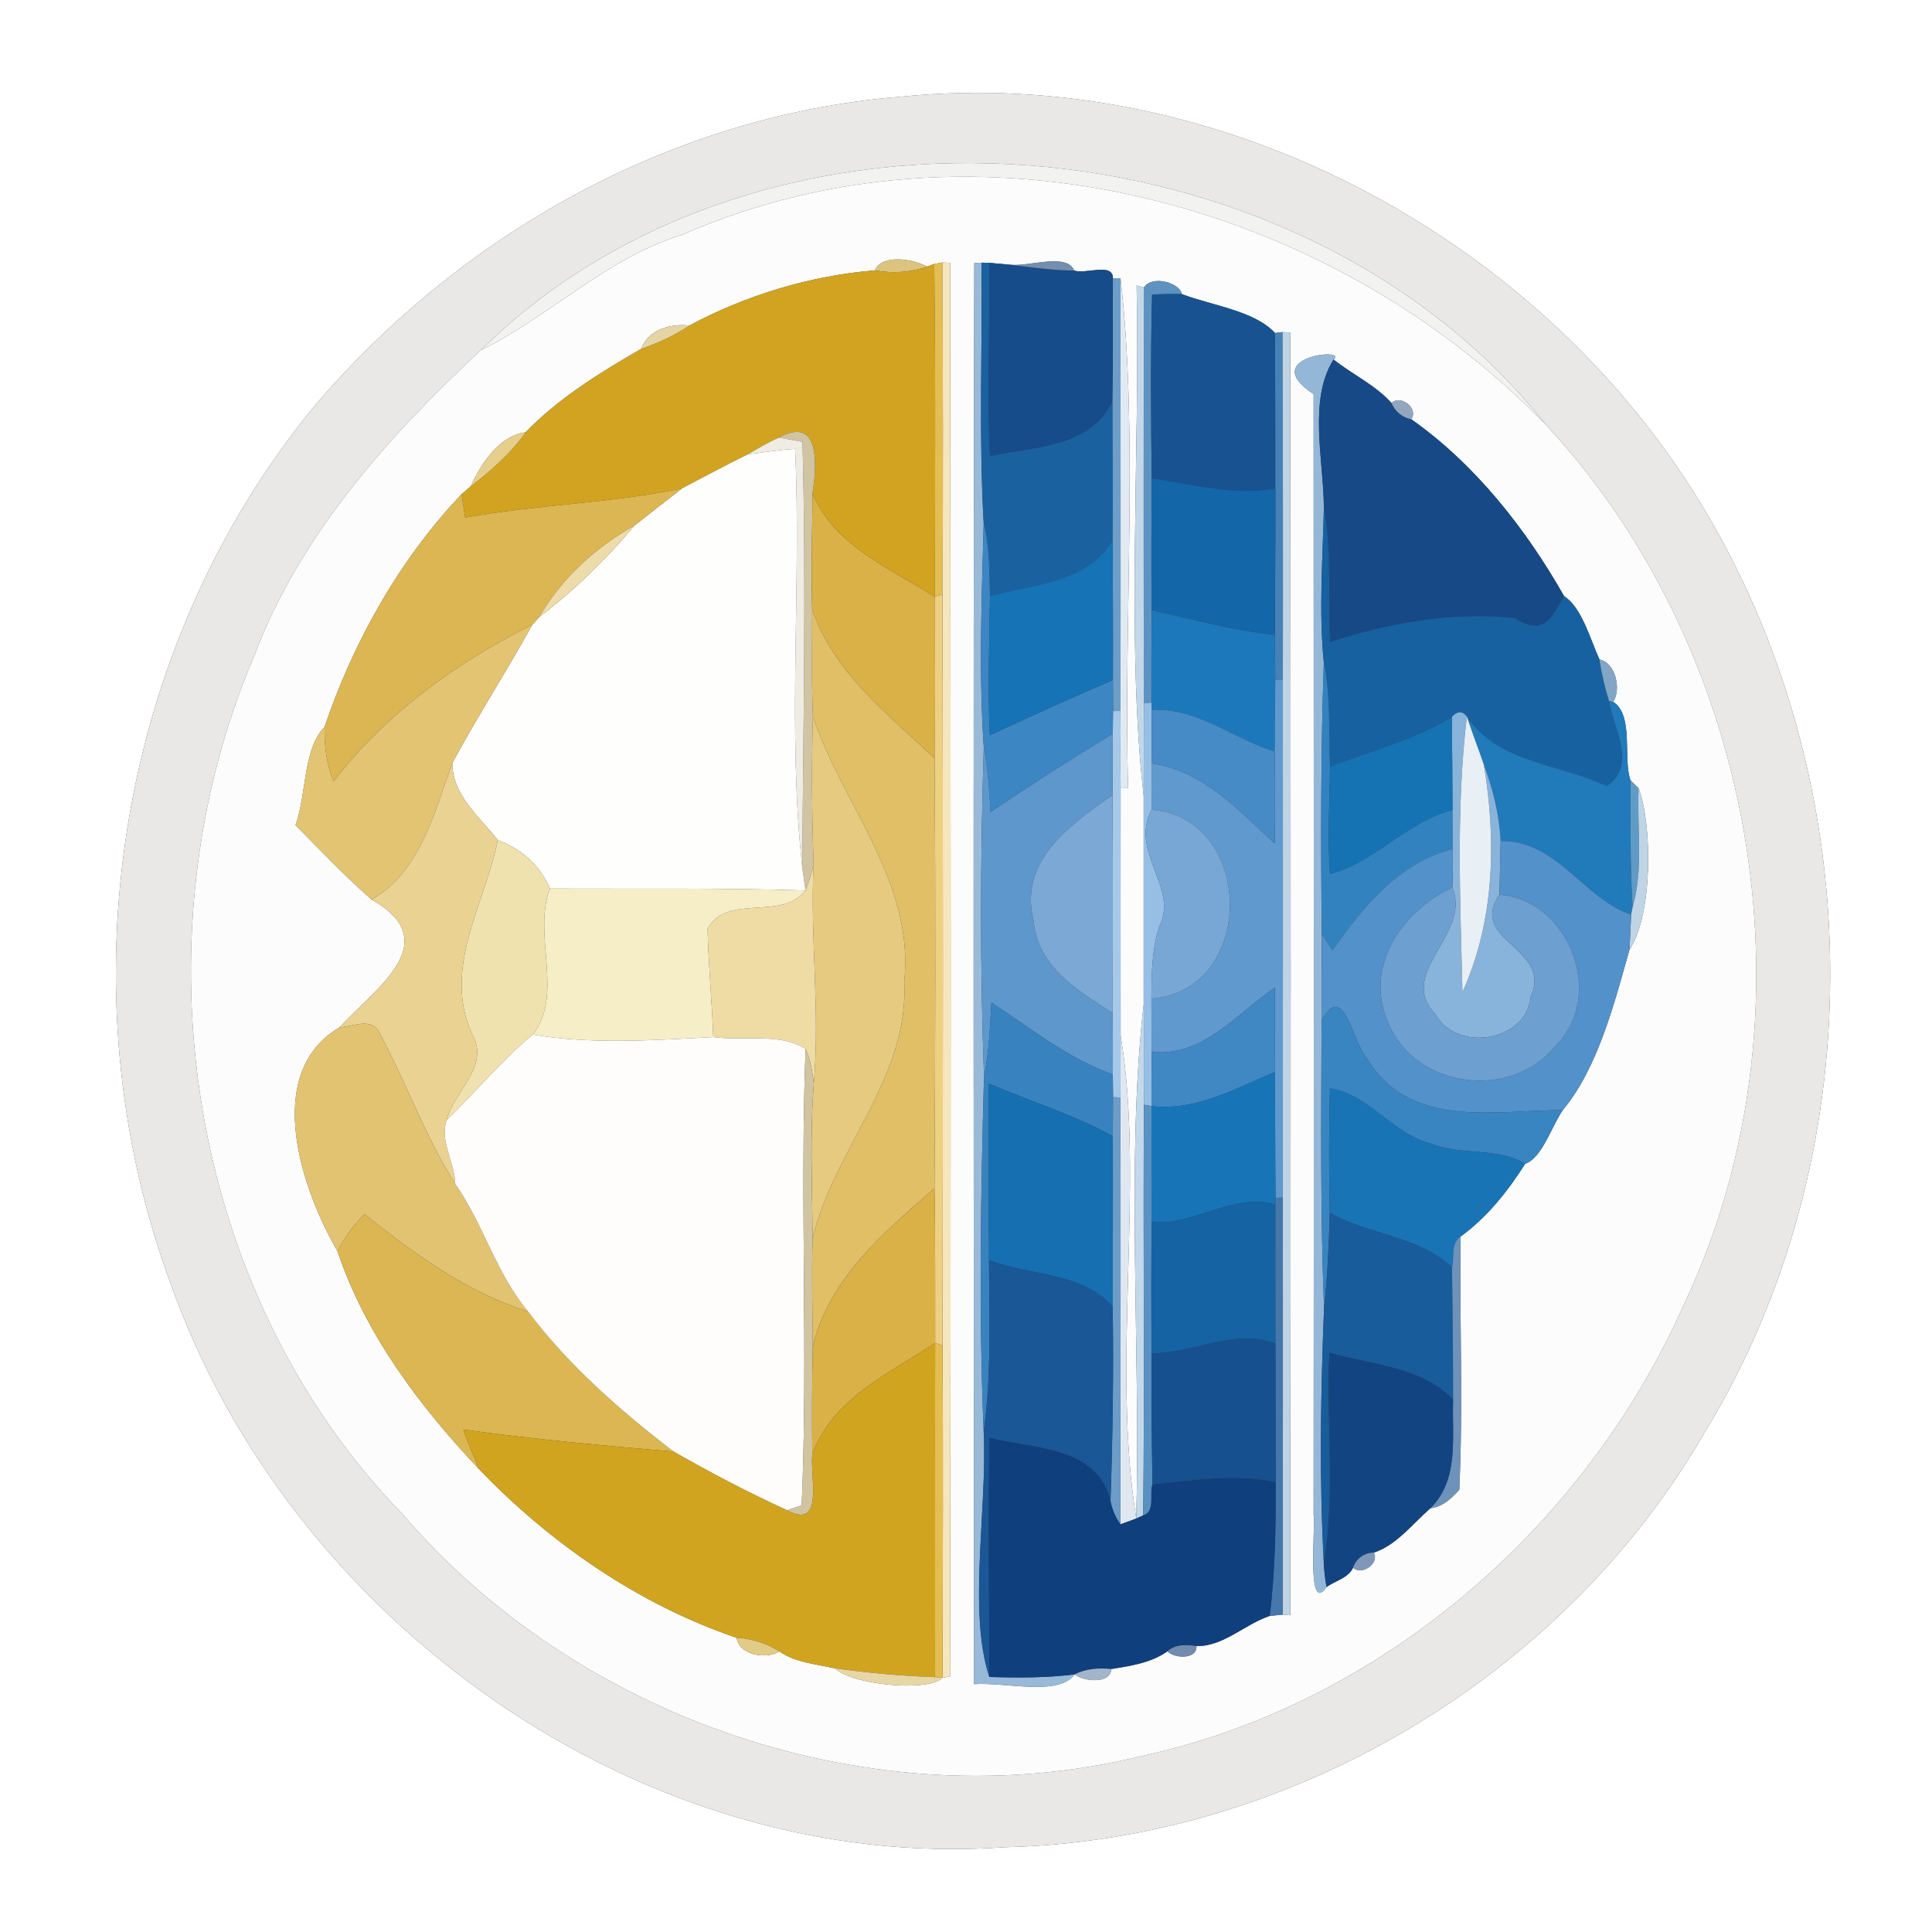 <?xml version="1.0" encoding="UTF-8" ?>
<!DOCTYPE svg PUBLIC "-//W3C//DTD SVG 1.1//EN" "http://www.w3.org/Graphics/SVG/1.1/DTD/svg11.dtd">
<svg width="250pt" height="250pt" viewBox="0 0 250 250" version="1.1" xmlns="http://www.w3.org/2000/svg">
<rect x="0" y="0" width="250" height="250" fill="#333333" stroke="none"/>
<g id="#ffffffff">
<path fill="#ffffff" opacity="1.00" d=" M 0.00 0.00 L 250.00 0.00 L 250.00 250.00 L 0.00 250.00 L 0.00 0.00 M 116.40 12.53 C 86.85 14.95 59.59 30.31 40.61 52.65 C 15.03 83.79 8.16 128.31 22.04 165.99 C 37.50 209.79 83.01 242.41 130.01 239.03 C 166.66 238.17 202.20 217.15 220.52 185.45 C 242.31 149.89 242.01 102.75 221.13 66.91 C 200.25 31.09 157.97 8.24 116.40 12.53 Z" />
</g>
<g id="#e9e8e7ff">
<path fill="#e9e8e7" opacity="1.00" d=" M 116.40 12.53 C 157.97 8.24 200.25 31.09 221.13 66.91 C 242.01 102.75 242.31 149.89 220.52 185.45 C 202.20 217.15 166.66 238.17 130.01 239.03 C 83.01 242.41 37.50 209.79 22.04 165.99 C 8.16 128.31 15.03 83.79 40.61 52.65 C 59.59 30.31 86.85 14.95 116.40 12.53 M 62.22 45.32 C 50.46 56.26 38.81 69.13 32.88 84.91 C 17.30 121.40 24.16 167.24 52.09 195.93 C 74.70 222.38 112.99 235.66 147.32 227.32 C 178.50 220.71 205.00 197.75 217.85 168.90 C 235.40 131.98 227.80 84.88 200.06 54.99 C 168.11 14.64 98.96 8.96 62.22 45.32 Z" />
</g>
<g id="#f2f2f1ff">
<path fill="#f2f2f1" opacity="1.00" d=" M 62.22 45.32 C 98.96 8.96 168.11 14.64 200.06 54.99 C 171.87 25.85 126.12 13.82 88.34 30.35 C 78.55 33.36 71.22 40.86 62.22 45.32 Z" />
</g>
<g id="#fcfcfcff">
<path fill="#fcfcfc" opacity="1.00" d=" M 88.34 30.35 C 126.12 13.82 171.87 25.85 200.06 54.99 C 227.80 84.88 235.40 131.98 217.85 168.90 C 205.00 197.75 178.50 220.71 147.32 227.32 C 112.99 235.66 74.70 222.38 52.09 195.93 C 24.16 167.24 17.30 121.40 32.88 84.91 C 38.81 69.13 50.46 56.26 62.22 45.32 C 71.22 40.86 78.55 33.36 88.34 30.35 M 113.20 34.99 C 104.92 35.66 96.53 38.19 89.20 42.13 C 86.81 41.82 83.86 42.68 82.98 45.14 C 77.70 48.17 72.26 51.55 68.02 55.93 C 64.56 56.43 62.24 59.98 60.92 62.93 C 60.62 63.18 60.02 63.70 59.73 63.95 C 51.70 72.41 45.75 82.99 42.00 94.06 C 39.19 96.92 39.67 102.91 38.24 106.77 C 41.47 110.03 44.63 113.38 48.09 116.40 C 57.76 121.87 48.58 127.87 43.95 132.93 C 33.75 138.95 39.20 154.24 43.67 161.90 C 47.25 172.61 54.30 181.98 61.99 190.10 C 71.15 199.67 82.66 207.63 95.33 211.93 C 95.56 214.12 99.14 214.79 100.85 213.69 C 102.96 215.16 105.62 215.32 108.07 215.89 C 110.14 217.98 120.04 219.02 121.97 217.10 L 122.93 216.93 C 123.07 155.97 123.01 94.99 122.95 34.02 L 121.95 33.96 L 120.89 34.16 L 119.97 34.50 C 118.17 33.50 114.12 32.84 113.20 34.99 M 126.07 34.04 C 125.93 95.33 125.99 156.64 126.05 217.93 C 130.13 217.64 136.99 219.54 139.06 216.66 C 140.25 217.60 143.69 217.95 143.81 215.97 C 146.29 215.56 148.97 215.18 151.07 213.67 C 151.96 214.65 154.94 214.73 154.82 213.00 C 158.30 213.07 161.08 210.17 164.30 209.10 C 164.72 209.06 165.56 208.98 165.98 208.93 L 166.95 209.01 C 167.04 153.68 167.02 98.35 166.96 43.02 L 165.97 42.97 L 164.98 43.09 C 162.38 40.23 156.84 39.54 152.93 38.06 C 152.64 36.54 149.05 35.59 148.03 37.20 L 147.08 36.95 C 147.55 58.63 145.71 82.92 147.99 103.00 C 147.99 112.00 147.98 121.00 147.99 130.00 C 145.67 150.22 147.63 174.66 147.03 196.50 C 143.78 176.41 148.16 152.82 145.01 134.00 C 145.00 123.33 145.00 112.67 145.01 102.00 L 145.97 101.98 C 145.38 80.31 147.34 56.06 144.99 35.99 L 144.01 36.03 C 144.05 33.91 140.45 35.53 139.00 35.01 C 138.07 32.69 133.19 34.52 130.74 34.26 C 130.06 34.20 128.70 34.07 128.01 34.01 L 127.02 33.99 L 126.07 34.04 M 169.98 51.00 C 170.01 99.34 170.02 147.67 169.98 196.00 C 170.27 197.22 169.00 209.18 171.65 205.36 C 172.78 204.55 174.47 204.20 175.09 202.85 C 176.22 203.91 178.54 202.30 177.76 200.91 C 180.68 199.97 182.84 197.13 185.08 195.17 C 186.66 195.00 187.82 193.89 188.83 192.77 C 189.34 181.87 188.85 170.93 189.00 160.01 C 192.43 157.51 195.11 154.15 197.36 150.59 C 199.52 149.87 200.75 145.81 202.22 143.65 C 206.72 138.28 208.89 129.87 210.85 122.89 C 213.90 118.34 213.81 106.65 212.03 102.00 C 211.77 101.75 211.25 101.23 210.99 100.98 C 209.98 98.22 211.46 92.55 208.75 90.82 C 209.84 89.11 209.00 85.71 206.97 85.34 C 205.72 82.59 204.68 78.60 202.39 77.14 C 197.47 68.45 190.82 60.01 182.61 54.25 C 183.60 52.86 181.26 51.00 180.06 52.16 C 178.00 49.83 174.99 48.46 172.56 46.52 C 174.63 44.94 162.57 46.12 169.98 51.00 Z" />
</g>
<g id="#dbc480ff">
<path fill="#dbc480" opacity="1.00" d=" M 113.20 34.99 C 114.12 32.84 118.17 33.50 119.97 34.50 C 117.82 35.25 115.56 35.41 113.20 34.99 Z" />
</g>
<g id="#d1a320ff">
<path fill="#d1a320" opacity="1.00" d=" M 119.97 34.50 L 120.89 34.16 C 121.08 48.52 120.99 62.88 120.97 77.24 C 115.18 73.53 107.89 70.61 105.14 63.80 C 105.79 59.67 105.95 53.82 100.80 56.62 C 99.39 57.23 98.09 58.03 96.76 58.79 C 93.89 60.20 91.08 61.73 88.24 63.20 C 78.99 65.13 69.47 65.28 60.19 66.98 C 60.08 66.23 59.84 64.71 59.73 63.95 C 60.02 63.70 60.62 63.18 60.92 62.93 C 63.55 60.88 66.10 58.68 68.02 55.93 C 72.26 51.55 77.70 48.17 82.98 45.14 C 85.16 44.38 87.27 43.41 89.20 42.13 C 96.53 38.19 104.92 35.66 113.20 34.99 C 115.56 35.41 117.82 35.25 119.97 34.50 Z" />
</g>
<g id="#e4be52ff">
<path fill="#e4be52" opacity="1.00" d=" M 120.89 34.16 L 121.95 33.96 C 122.01 48.28 122.06 62.60 121.95 76.91 L 120.97 77.24 C 120.99 62.88 121.08 48.52 120.89 34.16 Z" />
</g>
<g id="#f5e6beff">
<path fill="#f5e6be" opacity="1.00" d=" M 121.95 33.96 L 122.95 34.02 C 123.01 94.99 123.07 155.97 122.93 216.93 L 121.97 217.10 C 121.99 202.76 122.06 188.43 121.96 174.10 C 122.02 141.70 122.04 109.31 121.95 76.91 C 122.06 62.60 122.01 48.28 121.95 33.96 Z" />
</g>
<g id="#98b9d8ff">
<path fill="#98b9d8" opacity="1.00" d=" M 126.07 34.04 L 127.02 33.99 C 127.11 45.23 126.66 56.49 127.29 67.72 C 127.03 77.37 126.65 87.07 127.30 96.72 C 126.85 110.90 126.81 125.10 127.33 139.29 C 126.91 154.61 126.64 169.97 127.29 185.28 C 127.77 195.32 125.23 208.55 128.02 217.00 C 131.69 217.10 135.40 217.13 139.06 216.66 C 136.99 219.54 130.13 217.64 126.05 217.93 C 125.99 156.64 125.93 95.33 126.07 34.04 Z" />
</g>
<g id="#1a61a0ff">
<path fill="#1a61a0" opacity="1.00" d=" M 127.02 33.99 L 128.01 34.01 C 128.14 42.34 127.67 50.68 128.11 59.00 C 133.83 57.77 141.08 57.95 143.96 51.87 C 143.96 57.87 144.04 63.88 143.98 69.89 C 140.61 75.49 133.75 75.55 128.10 77.13 C 128.00 73.97 128.09 70.79 127.29 67.72 C 126.66 56.49 127.11 45.23 127.02 33.99 Z" />
</g>
<g id="#164c8aff">
<path fill="#164c8a" opacity="1.00" d=" M 128.01 34.01 C 128.70 34.07 130.06 34.20 130.74 34.26 C 133.47 34.58 136.23 35.00 139.00 35.01 C 140.45 35.53 144.05 33.91 144.01 36.03 C 143.98 41.31 144.06 46.59 143.96 51.87 C 141.08 57.95 133.83 57.77 128.11 59.00 C 127.67 50.68 128.14 42.34 128.01 34.01 Z" />
</g>
<g id="#748eaeff">
<path fill="#748eae" opacity="1.00" d=" M 130.74 34.26 C 133.19 34.52 138.07 32.69 139.00 35.01 C 136.23 35.00 133.47 34.58 130.74 34.26 Z" />
</g>
<g id="#6c9ec9ff">
<path fill="#6c9ec9" opacity="1.00" d=" M 144.01 36.03 L 144.99 35.99 C 144.99 54.66 145.03 73.32 144.99 91.99 L 144.04 92.02 C 144.03 90.67 144.02 89.33 144.01 87.99 C 144.04 81.96 143.99 75.93 143.98 69.89 C 144.04 63.88 143.96 57.87 143.96 51.87 C 144.06 46.59 143.98 41.31 144.01 36.03 Z" />
</g>
<g id="#e1eaf1ff">
<path fill="#e1eaf1" opacity="1.00" d=" M 144.99 35.99 C 147.34 56.06 145.38 80.31 145.97 101.98 L 145.01 102.00 C 144.96 98.66 145.02 95.33 144.99 91.99 C 145.03 73.32 144.99 54.66 144.99 35.99 Z" />
</g>
<g id="#5d92c1ff">
<path fill="#5d92c1" opacity="1.00" d=" M 148.03 37.20 C 149.05 35.59 152.64 36.54 152.93 38.06 C 151.64 38.03 150.36 38.05 149.08 38.13 C 148.88 46.04 148.94 53.97 149.03 61.89 C 148.99 67.58 148.97 73.27 149.02 78.97 C 149.00 82.95 148.98 86.93 148.99 90.91 L 148.02 91.02 C 147.98 73.08 147.97 55.14 148.03 37.20 Z" />
</g>
<g id="#c2d8eaff">
<path fill="#c2d8ea" opacity="1.00" d=" M 147.08 36.95 L 148.03 37.20 C 147.97 55.14 147.98 73.08 148.02 91.02 C 148.01 95.01 148.00 99.00 147.99 103.00 C 145.71 82.92 147.55 58.63 147.08 36.95 Z" />
</g>
<g id="#185290ff">
<path fill="#185290" opacity="1.00" d=" M 149.08 38.13 C 150.36 38.05 151.64 38.03 152.93 38.06 C 156.84 39.54 162.38 40.23 164.98 43.09 C 165.00 49.79 165.05 56.49 165.03 63.20 C 159.62 64.18 154.34 62.64 149.03 61.89 C 148.94 53.97 148.88 46.04 149.08 38.13 Z" />
</g>
<g id="#e5d4a4ff">
<path fill="#e5d4a4" opacity="1.00" d=" M 82.98 45.14 C 83.86 42.68 86.81 41.82 89.20 42.13 C 87.27 43.41 85.16 44.38 82.98 45.14 Z" />
</g>
<g id="#4682b7ff">
<path fill="#4682b7" opacity="1.00" d=" M 164.98 43.09 L 165.97 42.97 C 166.00 57.98 166.03 72.99 166.00 88.00 L 165.02 87.99 C 165.00 86.04 164.99 84.09 164.96 82.14 C 164.99 75.82 165.05 69.51 165.03 63.20 C 165.05 56.49 165.00 49.79 164.98 43.09 Z" />
</g>
<g id="#bfd3e4ff">
<path fill="#bfd3e4" opacity="1.00" d=" M 165.97 42.97 L 166.96 43.02 C 167.02 98.35 167.04 153.68 166.95 209.01 L 165.98 208.93 C 166.00 190.94 166.02 172.96 165.99 154.97 C 166.01 132.65 166.01 110.32 166.00 88.00 C 166.03 72.99 166.00 57.98 165.97 42.97 Z" />
</g>
<g id="#95b7d7ff">
<path fill="#95b7d7" opacity="1.00" d=" M 169.98 51.00 C 162.57 46.12 174.63 44.94 172.56 46.52 C 169.27 51.75 171.27 59.46 171.31 65.71 C 171.16 72.37 170.64 79.07 171.30 85.71 C 170.90 97.42 170.91 109.14 171.04 120.86 C 171.02 124.60 171.01 128.36 171.01 132.11 C 170.97 144.50 170.84 156.90 171.33 169.28 C 170.89 180.27 170.71 191.30 171.30 202.29 C 171.35 203.32 171.47 204.34 171.65 205.36 C 169.00 209.18 170.27 197.22 169.98 196.00 C 170.02 147.67 170.01 99.34 169.98 51.00 Z" />
</g>
<g id="#164986ff">
<path fill="#164986" opacity="1.00" d=" M 171.31 65.71 C 171.27 59.46 169.27 51.75 172.56 46.52 C 174.99 48.46 178.00 49.83 180.06 52.16 C 180.53 53.24 181.44 54.02 182.61 54.25 C 190.82 60.01 197.47 68.45 202.39 77.14 C 201.06 79.29 200.02 82.62 196.00 79.96 C 187.83 79.14 179.87 80.56 172.12 83.06 C 171.81 77.29 172.39 71.42 171.31 65.71 Z" />
</g>
<g id="#92a6c0ff">
<path fill="#92a6c0" opacity="1.00" d=" M 180.06 52.16 C 181.26 51.00 183.60 52.86 182.61 54.25 C 181.44 54.02 180.53 53.24 180.06 52.16 Z" />
</g>
<g id="#e6cf8cff">
<path fill="#e6cf8c" opacity="1.00" d=" M 60.92 62.93 C 62.24 59.98 64.56 56.43 68.02 55.93 C 66.10 58.68 63.55 60.88 60.92 62.93 Z" />
</g>
<g id="#d1c4a2ff">
<path fill="#d1c4a2" opacity="1.00" d=" M 100.80 56.62 C 105.95 53.82 105.79 59.67 105.14 63.80 C 105.11 68.80 104.94 73.80 105.09 78.79 C 105.11 83.43 104.99 88.08 105.19 92.73 C 105.00 99.10 105.06 105.49 105.28 111.87 C 105.02 113.01 104.67 114.13 104.23 115.22 C 104.13 114.48 103.92 112.98 103.81 112.23 C 103.94 93.88 104.33 75.51 103.84 57.17 C 103.08 57.03 101.56 56.75 100.80 56.62 Z" />
</g>
<g id="#efece4ff">
<path fill="#efece4" opacity="1.00" d=" M 96.76 58.79 C 98.09 58.03 99.39 57.23 100.80 56.62 C 101.56 56.75 103.08 57.03 103.84 57.17 C 104.33 75.51 103.94 93.88 103.81 112.23 C 101.86 94.26 103.71 76.11 102.89 58.08 C 100.83 58.20 98.80 58.55 96.76 58.79 Z" />
</g>
<g id="#fefefdff">
<path fill="#fefefd" opacity="1.00" d=" M 96.76 58.79 C 98.80 58.55 100.83 58.20 102.89 58.08 C 103.71 76.11 101.86 94.26 103.81 112.23 C 103.92 112.98 104.13 114.48 104.23 115.22 C 93.21 114.88 82.18 115.03 71.16 114.98 C 69.89 111.97 67.43 109.84 64.41 108.70 C 62.00 105.64 58.59 102.97 58.52 98.75 C 61.79 92.67 65.55 86.88 68.88 80.83 C 69.10 80.58 69.55 80.08 69.78 79.84 C 74.33 76.39 78.43 72.38 82.09 68.01 C 84.14 66.41 86.18 64.79 88.24 63.20 C 91.08 61.73 93.89 60.20 96.76 58.79 Z" />
</g>
<g id="#1366a7ff">
<path fill="#1366a7" opacity="1.00" d=" M 149.03 61.89 C 154.34 62.64 159.62 64.18 165.03 63.20 C 165.05 69.51 164.99 75.82 164.96 82.14 C 159.56 81.61 154.31 80.12 149.02 78.97 C 148.97 73.27 148.99 67.58 149.03 61.89 Z" />
</g>
<g id="#dbb652ff">
<path fill="#dbb652" opacity="1.00" d=" M 60.19 66.98 C 69.47 65.28 78.99 65.13 88.24 63.20 C 86.18 64.79 84.14 66.41 82.09 68.01 C 77.11 70.80 72.64 74.85 69.78 79.84 C 69.55 80.08 69.10 80.58 68.88 80.83 C 58.95 85.81 49.95 92.31 43.16 101.13 C 42.25 98.88 41.95 96.47 42.00 94.06 C 45.75 82.99 51.70 72.41 59.73 63.95 C 59.84 64.71 60.08 66.23 60.19 66.98 Z" />
<path fill="#dbb652" opacity="1.00" d=" M 47.17 157.12 C 53.62 162.23 60.38 167.20 68.32 169.71 C 73.61 176.73 80.22 182.49 87.16 187.84 C 78.07 187.07 68.99 186.24 59.96 184.99 C 60.54 186.73 61.31 188.40 61.99 190.10 C 54.30 181.98 47.25 172.61 43.67 161.90 C 44.58 160.13 45.74 158.50 47.17 157.12 Z" />
</g>
<g id="#d9b146ff">
<path fill="#d9b146" opacity="1.00" d=" M 105.14 63.80 C 107.89 70.61 115.18 73.53 120.97 77.24 C 121.00 84.21 121.03 91.19 120.94 98.16 C 114.90 92.36 107.84 87.07 105.09 78.79 C 104.94 73.80 105.11 68.80 105.14 63.80 Z" />
</g>
<g id="#1761a1ff">
<path fill="#1761a1" opacity="1.00" d=" M 171.31 65.71 C 172.39 71.42 171.81 77.29 172.12 83.06 C 179.87 80.56 187.83 79.14 196.00 79.96 C 200.02 82.62 201.06 79.29 202.39 77.14 C 204.68 78.60 205.72 82.59 206.97 85.34 C 207.23 87.17 207.68 88.96 208.21 90.73 C 208.77 94.27 211.89 99.16 207.89 101.70 C 201.70 98.78 193.97 98.80 189.81 92.72 C 189.23 91.97 188.58 91.99 187.86 92.78 C 182.99 95.74 177.39 97.18 172.10 99.19 C 171.90 94.70 172.24 90.13 171.30 85.71 C 170.64 79.07 171.16 72.37 171.31 65.71 Z" />
</g>
<g id="#eddba9ff">
<path fill="#eddba9" opacity="1.00" d=" M 69.78 79.84 C 72.64 74.85 77.11 70.80 82.09 68.01 C 78.43 72.38 74.33 76.39 69.78 79.84 Z" />
</g>
<g id="#3b86c3ff">
<path fill="#3b86c3" opacity="1.00" d=" M 127.29 67.72 C 128.09 70.79 128.00 73.97 128.10 77.13 C 128.02 83.13 127.81 89.13 128.08 95.13 C 133.36 92.70 138.65 90.27 144.01 87.99 C 144.02 89.33 144.03 90.67 144.04 92.02 C 144.03 92.75 144.00 94.22 143.99 94.96 C 138.63 98.20 133.37 101.58 128.17 105.08 C 128.01 102.25 127.86 99.48 127.30 96.72 C 126.65 87.07 127.03 77.37 127.29 67.72 Z" />
</g>
<g id="#1673b5ff">
<path fill="#1673b5" opacity="1.00" d=" M 128.10 77.13 C 133.75 75.55 140.61 75.49 143.98 69.89 C 143.99 75.93 144.04 81.96 144.01 87.99 C 138.65 90.27 133.36 92.70 128.08 95.13 C 127.81 89.13 128.02 83.13 128.10 77.13 Z" />
</g>
<g id="#eed082ff">
<path fill="#eed082" opacity="1.00" d=" M 120.97 77.24 L 121.95 76.91 C 122.04 109.31 122.02 141.70 121.96 174.10 L 121.01 173.78 C 120.99 167.10 121.05 160.43 120.92 153.76 C 121.04 135.23 121.07 116.69 120.94 98.16 C 121.03 91.19 121.00 84.21 120.97 77.24 Z" />
</g>
<g id="#e0bf67ff">
<path fill="#e0bf67" opacity="1.00" d=" M 105.09 78.79 C 107.84 87.07 114.90 92.36 120.94 98.16 C 121.07 116.69 121.04 135.23 120.92 153.76 C 114.40 159.45 107.24 165.45 105.17 174.25 C 105.14 169.57 105.01 164.91 105.15 160.24 C 107.90 148.66 117.68 139.49 117.01 126.97 C 118.35 114.13 109.07 104.19 105.19 92.73 C 104.99 88.08 105.11 83.43 105.09 78.79 Z" />
</g>
<g id="#1c78baff">
<path fill="#1c78ba" opacity="1.00" d=" M 149.02 78.97 C 154.31 80.12 159.56 81.61 164.96 82.14 C 164.99 84.09 165.00 86.04 165.02 87.99 C 164.98 91.07 164.99 94.16 164.94 97.24 C 159.56 95.60 154.91 91.52 149.02 91.87 L 148.99 90.91 C 148.98 86.93 149.00 82.95 149.02 78.97 Z" />
</g>
<g id="#e3c473ff">
<path fill="#e3c473" opacity="1.00" d=" M 43.16 101.13 C 49.95 92.31 58.95 85.81 68.88 80.83 C 65.55 86.88 61.79 92.67 58.52 98.75 C 56.25 105.09 54.33 112.88 48.09 116.40 C 44.63 113.38 41.47 110.03 38.24 106.77 C 39.67 102.91 39.19 96.92 42.00 94.06 C 41.95 96.47 42.25 98.88 43.16 101.13 Z" />
</g>
<g id="#83a6c6ff">
<path fill="#83a6c6" opacity="1.00" d=" M 206.97 85.34 C 209.00 85.71 209.84 89.11 208.75 90.82 L 208.21 90.73 C 207.68 88.96 207.23 87.17 206.97 85.34 Z" />
</g>
<g id="#3382c0ff">
<path fill="#3382c0" opacity="1.00" d=" M 171.30 85.71 C 172.24 90.13 171.90 94.70 172.10 99.19 C 172.06 103.81 171.76 108.46 172.10 113.09 C 177.80 111.65 182.01 106.32 187.95 104.81 C 187.97 106.48 187.99 108.16 187.98 109.84 C 180.89 111.72 176.44 117.27 172.43 122.96 C 172.08 122.44 171.39 121.39 171.04 120.86 C 170.91 109.14 170.90 97.42 171.30 85.71 Z" />
</g>
<g id="#6099ceff">
<path fill="#6099ce" opacity="1.00" d=" M 165.02 87.99 L 166.00 88.00 C 166.01 110.32 166.01 132.65 165.99 154.97 L 165.05 155.00 C 165.00 149.57 165.03 144.16 164.94 138.74 C 164.94 136.00 164.95 130.54 164.96 127.81 C 160.02 131.17 155.66 136.80 149.02 136.12 C 149.01 134.40 149.00 130.95 148.99 129.23 C 162.61 128.18 162.44 105.82 149.01 104.78 C 148.99 102.78 149.01 100.79 149.05 98.79 C 155.63 99.70 160.30 104.86 164.95 109.14 C 165.00 105.17 165.00 101.21 164.94 97.24 C 164.99 94.16 164.98 91.07 165.02 87.99 Z" />
</g>
<g id="#97bfe5ff">
<path fill="#97bfe5" opacity="1.00" d=" M 148.02 91.02 L 148.99 90.91 L 149.02 91.87 C 149.03 93.60 149.04 97.06 149.05 98.79 C 149.01 100.79 148.99 102.78 149.01 104.78 C 146.11 110.27 152.59 114.90 150.00 119.88 C 149.05 122.88 149.00 126.11 148.99 129.23 C 149.00 130.95 149.01 134.40 149.02 136.12 C 149.02 137.88 149.01 141.38 149.00 143.13 L 148.03 142.95 C 147.98 138.63 148.05 134.32 147.99 130.00 C 147.98 121.00 147.99 112.00 147.99 103.00 C 148.00 99.00 148.01 95.01 148.02 91.02 Z" />
</g>
<g id="#217abaff">
<path fill="#217aba" opacity="1.00" d=" M 208.21 90.73 L 208.75 90.82 C 211.46 92.55 209.98 98.22 210.99 100.98 C 211.01 106.44 210.91 111.91 211.26 117.37 L 211.07 118.34 C 204.90 116.29 201.58 108.76 194.18 108.81 C 194.02 105.42 193.18 102.11 192.01 98.94 C 191.29 96.86 190.50 94.81 189.81 92.72 C 193.97 98.80 201.70 98.78 207.89 101.70 C 211.89 99.16 208.77 94.27 208.21 90.73 Z" />
</g>
<g id="#a6c9eaff">
<path fill="#a6c9ea" opacity="1.00" d=" M 144.04 92.02 L 144.99 91.99 C 145.02 95.33 144.96 98.66 145.01 102.00 C 145.00 112.67 145.00 123.33 145.01 134.00 C 145.00 136.67 144.99 139.34 144.99 142.01 L 144.03 141.97 C 144.03 141.24 144.01 139.76 144.00 139.03 C 144.01 136.38 144.01 133.74 143.98 131.10 C 144.01 121.68 144.02 112.27 143.96 102.86 C 143.98 100.22 143.99 97.59 143.99 94.96 C 144.00 94.22 144.03 92.75 144.04 92.02 Z" />
</g>
<g id="#468bc6ff">
<path fill="#468bc6" opacity="1.00" d=" M 149.02 91.87 C 154.91 91.52 159.56 95.60 164.94 97.24 C 165.00 101.21 165.00 105.17 164.95 109.14 C 160.30 104.86 155.63 99.70 149.05 98.79 C 149.04 97.06 149.03 93.60 149.02 91.87 Z" />
</g>
<g id="#88b3daff">
<path fill="#88b3da" opacity="1.00" d=" M 187.86 92.78 C 188.58 91.99 189.23 91.97 189.81 92.72 C 188.40 104.55 188.96 116.50 189.24 128.38 C 193.40 119.19 193.65 108.77 192.01 98.94 C 193.18 102.11 194.02 105.42 194.18 108.81 C 194.14 110.55 194.07 114.03 194.03 115.77 C 189.87 121.79 201.01 122.59 198.06 129.02 C 197.52 134.77 188.49 136.25 185.75 131.24 C 180.55 125.90 190.50 120.90 187.92 114.83 C 188.03 113.17 187.99 111.50 187.98 109.84 C 187.99 108.16 187.97 106.48 187.95 104.81 C 187.94 100.80 187.91 96.79 187.86 92.78 Z" />
</g>
<g id="#e6ca7fff">
<path fill="#e6ca7f" opacity="1.00" d=" M 105.19 92.73 C 109.07 104.19 118.35 114.13 117.01 126.97 C 117.68 139.49 107.90 148.66 105.15 160.24 C 105.10 153.55 104.79 146.84 105.31 140.16 C 106.13 130.75 104.81 121.31 105.28 111.87 C 105.06 105.49 105.00 99.10 105.19 92.73 Z" />
</g>
<g id="#1573b4ff">
<path fill="#1573b4" opacity="1.00" d=" M 172.10 99.19 C 177.39 97.18 182.99 95.74 187.86 92.78 C 187.91 96.79 187.94 100.80 187.95 104.81 C 182.01 106.32 177.80 111.65 172.10 113.09 C 171.76 108.46 172.06 103.81 172.10 99.19 Z" />
</g>
<g id="#e8eff5ff">
<path fill="#e8eff5" opacity="1.00" d=" M 189.24 128.38 C 188.96 116.50 188.40 104.55 189.81 92.72 C 190.50 94.81 191.29 96.86 192.01 98.94 C 193.65 108.77 193.40 119.19 189.24 128.38 Z" />
</g>
<g id="#5d97ccff">
<path fill="#5d97cc" opacity="1.00" d=" M 128.17 105.08 C 133.37 101.58 138.63 98.20 143.99 94.96 C 143.99 97.59 143.98 100.22 143.96 102.86 C 138.54 106.72 131.75 111.32 133.75 119.15 C 134.26 125.18 139.49 128.17 143.98 131.10 C 144.01 133.74 144.01 136.38 144.00 139.03 C 138.16 136.98 133.40 133.06 128.29 129.73 C 128.10 132.91 127.99 136.15 127.33 139.29 C 126.81 125.10 126.85 110.90 127.30 96.72 C 127.86 99.48 128.01 102.25 128.17 105.08 Z" />
</g>
<g id="#ead392ff">
<path fill="#ead392" opacity="1.00" d=" M 48.09 116.40 C 54.33 112.88 56.25 105.09 58.52 98.75 C 58.59 102.97 62.00 105.64 64.41 108.70 C 62.79 116.98 57.14 125.25 61.13 133.90 C 63.41 138.01 58.77 141.16 57.79 144.94 C 56.86 147.62 58.85 150.43 58.91 153.20 C 55.03 147.08 52.60 140.14 49.17 133.78 C 48.22 131.52 45.74 132.84 43.95 132.93 C 48.58 127.87 57.76 121.87 48.09 116.40 Z" />
</g>
<g id="#609bc5ff">
<path fill="#609bc5" opacity="1.00" d=" M 210.99 100.98 C 211.25 101.23 211.77 101.75 212.03 102.00 C 211.81 107.10 212.70 112.38 211.26 117.37 C 210.91 111.91 211.01 106.44 210.99 100.98 Z" />
</g>
<g id="#bfd5e5ff">
<path fill="#bfd5e5" opacity="1.00" d=" M 212.03 102.00 C 213.81 106.65 213.90 118.34 210.85 122.89 C 210.94 121.37 210.99 119.85 211.07 118.34 L 211.26 117.37 C 212.70 112.38 211.81 107.10 212.03 102.00 Z" />
</g>
<g id="#7ba8d5ff">
<path fill="#7ba8d5" opacity="1.00" d=" M 133.75 119.15 C 131.75 111.32 138.54 106.72 143.96 102.86 C 144.02 112.27 144.01 121.68 143.98 131.10 C 139.49 128.17 134.26 125.18 133.75 119.15 Z" />
</g>
<g id="#79a7d5ff">
<path fill="#79a7d5" opacity="1.00" d=" M 149.01 104.78 C 162.44 105.82 162.61 128.18 148.99 129.23 C 149.00 126.11 149.05 122.88 150.00 119.88 C 152.59 114.90 146.11 110.27 149.01 104.78 Z" />
</g>
<g id="#f0e2aeff">
<path fill="#f0e2ae" opacity="1.00" d=" M 64.41 108.70 C 67.43 109.84 69.89 111.97 71.16 114.98 C 68.87 120.99 73.02 128.66 68.95 133.88 C 64.86 137.20 61.58 141.32 57.79 144.94 C 58.77 141.16 63.41 138.01 61.13 133.90 C 57.14 125.25 62.79 116.98 64.41 108.70 Z" />
</g>
<g id="#5291c9ff">
<path fill="#5291c9" opacity="1.00" d=" M 194.18 108.81 C 201.58 108.76 204.90 116.29 211.07 118.34 C 210.99 119.85 210.94 121.37 210.85 122.89 C 208.89 129.87 206.72 138.28 202.22 143.65 C 193.43 143.65 182.47 146.18 176.94 137.05 C 174.93 134.83 173.92 126.71 171.01 132.11 C 171.01 128.36 171.02 124.60 171.04 120.86 C 171.39 121.39 172.08 122.44 172.43 122.96 C 176.44 117.27 180.89 111.72 187.98 109.84 C 187.99 111.50 188.03 113.17 187.92 114.83 C 181.35 117.95 176.44 125.11 179.64 132.37 C 183.22 140.93 195.56 142.42 201.31 135.32 C 207.81 128.88 203.08 116.44 194.03 115.77 C 194.07 114.03 194.14 110.55 194.18 108.81 Z" />
</g>
<g id="#eedca4ff">
<path fill="#eedca4" opacity="1.00" d=" M 105.28 111.87 C 104.81 121.31 106.13 130.75 105.31 140.16 C 105.09 138.66 104.92 137.13 104.24 135.75 C 101.15 133.60 96.08 134.74 92.30 134.20 C 92.11 129.51 91.67 124.84 91.56 120.15 C 94.16 115.55 101.21 119.23 104.23 115.22 C 104.67 114.13 105.02 113.01 105.28 111.87 Z" />
</g>
<g id="#f5eec6ff">
<path fill="#f5eec6" opacity="1.00" d=" M 71.16 114.98 C 82.18 115.03 93.21 114.88 104.23 115.22 C 101.21 119.23 94.16 115.55 91.56 120.15 C 91.67 124.84 92.11 129.51 92.30 134.20 C 84.55 134.60 76.60 135.17 68.95 133.88 C 73.02 128.66 68.87 120.99 71.16 114.98 Z" />
</g>
<g id="#6d9fd1ff">
<path fill="#6d9fd1" opacity="1.00" d=" M 179.64 132.37 C 176.44 125.11 181.35 117.95 187.92 114.83 C 190.50 120.90 180.55 125.90 185.75 131.24 C 188.49 136.25 197.52 134.77 198.06 129.02 C 201.01 122.59 189.87 121.79 194.03 115.77 C 203.08 116.44 207.81 128.88 201.31 135.32 C 195.56 142.42 183.22 140.93 179.64 132.37 Z" />
</g>
<g id="#3f88c4ff">
<path fill="#3f88c4" opacity="1.00" d=" M 149.02 136.12 C 155.66 136.80 160.02 131.17 164.96 127.81 C 164.95 130.54 164.94 136.00 164.94 138.74 C 159.79 140.85 154.88 143.78 149.00 143.13 C 149.01 141.38 149.02 137.88 149.02 136.12 Z" />
</g>
<g id="#3883bfff">
<path fill="#3883bf" opacity="1.00" d=" M 128.29 129.73 C 133.40 133.06 138.16 136.98 144.00 139.03 C 144.01 139.76 144.03 141.24 144.03 141.97 C 144.01 143.66 144.01 145.35 144.00 147.03 C 138.90 144.22 133.30 142.50 127.95 140.22 C 127.94 147.84 127.93 155.46 127.98 163.08 C 127.99 170.48 128.32 177.93 127.29 185.28 C 126.64 169.97 126.91 154.61 127.33 139.29 C 127.99 136.15 128.10 132.91 128.29 129.73 Z" />
</g>
<g id="#c2d8ebff">
<path fill="#c2d8eb" opacity="1.00" d=" M 147.03 196.50 C 147.63 174.66 145.67 150.22 147.99 130.00 C 148.05 134.32 147.98 138.63 148.03 142.95 C 147.90 160.66 148.13 178.38 147.93 196.09 L 147.03 196.50 Z" />
</g>
<g id="#3985c1ff">
<path fill="#3985c1" opacity="1.00" d=" M 171.01 132.11 C 173.92 126.71 174.93 134.83 176.94 137.05 C 182.47 146.18 193.43 143.65 202.22 143.65 C 200.75 145.81 199.52 149.87 197.36 150.59 C 193.66 148.39 189.00 149.59 185.07 147.95 C 180.16 146.69 177.11 141.59 172.09 140.83 C 171.96 146.20 171.95 151.56 172.07 156.93 C 171.97 161.05 171.77 165.18 171.33 169.28 C 170.84 156.90 170.97 144.50 171.01 132.11 Z" />
</g>
<g id="#e2c371ff">
<path fill="#e2c371" opacity="1.00" d=" M 43.95 132.93 C 45.74 132.84 48.22 131.52 49.17 133.78 C 52.60 140.14 55.03 147.08 58.91 153.20 C 62.55 158.43 64.21 164.78 68.32 169.71 C 60.38 167.20 53.62 162.23 47.17 157.12 C 45.74 158.50 44.58 160.13 43.67 161.90 C 39.20 154.24 33.75 138.95 43.95 132.93 Z" />
</g>
<g id="#fefdfbff">
<path fill="#fefdfb" opacity="1.00" d=" M 57.79 144.94 C 61.58 141.32 64.86 137.20 68.95 133.88 C 76.60 135.17 84.55 134.60 92.30 134.20 C 96.08 134.74 101.15 133.60 104.24 135.75 C 103.50 155.42 104.58 175.15 103.74 194.79 C 103.27 194.95 102.32 195.27 101.84 195.43 C 96.83 193.13 91.94 190.57 87.16 187.84 C 80.22 182.49 73.61 176.73 68.32 169.71 C 64.21 164.78 62.55 158.43 58.91 153.20 C 58.85 150.43 56.86 147.62 57.79 144.94 Z" />
</g>
<g id="#dfe8f0ff">
<path fill="#dfe8f0" opacity="1.00" d=" M 145.01 134.00 C 148.16 152.82 143.78 176.41 147.03 196.50 C 146.52 196.69 145.49 197.06 144.98 197.25 C 145.00 178.83 145.02 160.42 144.99 142.01 C 144.99 139.34 145.00 136.67 145.01 134.00 Z" />
</g>
<g id="#d1c4a1ff">
<path fill="#d1c4a1" opacity="1.00" d=" M 104.24 135.75 C 104.92 137.13 105.09 138.66 105.31 140.16 C 104.79 146.84 105.10 153.55 105.15 160.24 C 105.01 164.91 105.14 169.57 105.17 174.25 C 105.07 178.89 105.06 183.54 105.11 188.19 C 104.80 191.23 106.69 198.01 101.84 195.43 C 102.32 195.27 103.27 194.95 103.74 194.79 C 104.58 175.15 103.50 155.42 104.24 135.75 Z" />
</g>
<g id="#1775b7ff">
<path fill="#1775b7" opacity="1.00" d=" M 149.00 143.13 C 154.88 143.78 159.79 140.85 164.94 138.74 C 165.03 144.16 165.00 149.57 165.05 155.00 L 165.03 155.88 C 159.71 154.23 154.55 158.64 149.02 158.13 C 148.98 153.12 149.00 148.13 149.00 143.13 Z" />
</g>
<g id="#156fb0ff">
<path fill="#156fb0" opacity="1.00" d=" M 127.95 140.22 C 133.30 142.50 138.90 144.22 144.00 147.03 C 144.04 154.39 143.98 161.74 143.98 169.10 C 139.92 164.54 133.32 165.14 127.98 163.08 C 127.93 155.46 127.94 147.84 127.95 140.22 Z" />
</g>
<g id="#1974b5ff">
<path fill="#1974b5" opacity="1.00" d=" M 172.09 140.83 C 177.11 141.59 180.16 146.69 185.07 147.95 C 189.00 149.59 193.66 148.39 197.36 150.59 C 195.11 154.15 192.43 157.51 189.00 160.01 C 187.70 160.85 188.22 162.73 187.89 164.03 C 183.58 159.91 177.12 159.80 172.07 156.93 C 171.95 151.56 171.96 146.20 172.09 140.83 Z" />
</g>
<g id="#6c9dc9ff">
<path fill="#6c9dc9" opacity="1.00" d=" M 144.03 141.97 L 144.99 142.01 C 145.02 160.42 145.00 178.83 144.98 197.25 C 144.34 196.35 143.91 195.36 143.70 194.25 C 143.98 185.87 144.11 177.49 143.98 169.10 C 143.98 161.74 144.04 154.39 144.00 147.03 C 144.01 145.35 144.01 143.66 144.03 141.97 Z" />
</g>
<g id="#5991c2ff">
<path fill="#5991c2" opacity="1.00" d=" M 148.03 142.95 L 149.00 143.13 C 149.00 148.13 148.98 153.12 149.02 158.13 C 148.97 163.79 148.97 169.46 149.02 175.13 C 148.97 180.78 149.04 186.44 149.13 192.10 C 148.69 193.35 149.57 195.61 147.93 196.09 C 148.13 178.38 147.90 160.66 148.03 142.95 Z" />
</g>
<g id="#d9b147ff">
<path fill="#d9b147" opacity="1.00" d=" M 105.17 174.25 C 107.24 165.45 114.40 159.45 120.92 153.76 C 121.05 160.43 120.99 167.10 121.01 173.78 C 114.98 177.80 107.82 180.89 105.11 188.19 C 105.06 183.54 105.07 178.89 105.17 174.25 Z" />
</g>
<g id="#1563a3ff">
<path fill="#1563a3" opacity="1.00" d=" M 149.02 158.13 C 154.55 158.64 159.71 154.23 165.03 155.88 C 165.02 161.88 165.03 167.88 165.04 173.88 C 159.79 171.83 154.40 175.16 149.02 175.13 C 148.97 169.46 148.97 163.79 149.02 158.13 Z" />
</g>
<g id="#4577abff">
<path fill="#4577ab" opacity="1.00" d=" M 165.05 155.00 L 165.99 154.97 C 166.02 172.96 166.00 190.94 165.98 208.93 C 165.56 208.98 164.72 209.06 164.30 209.10 C 165.00 203.37 165.09 197.60 165.08 191.84 C 165.05 185.85 165.06 179.86 165.04 173.88 C 165.03 167.88 165.02 161.88 165.03 155.88 L 165.05 155.00 Z" />
</g>
<g id="#195c9bff">
<path fill="#195c9b" opacity="1.00" d=" M 172.07 156.93 C 177.12 159.80 183.58 159.91 187.89 164.03 C 187.97 169.72 188.03 175.41 188.03 181.11 C 183.85 176.77 177.50 176.66 172.03 175.05 C 171.59 184.10 172.84 193.31 171.30 202.29 C 170.71 191.30 170.89 180.27 171.33 169.28 C 171.77 165.18 171.97 161.05 172.07 156.93 Z" />
</g>
<g id="#6d93bbff">
<path fill="#6d93bb" opacity="1.00" d=" M 187.89 164.03 C 188.22 162.73 187.70 160.85 189.00 160.01 C 188.85 170.93 189.34 181.87 188.83 192.77 C 187.82 193.89 186.66 195.00 185.08 195.17 C 188.86 191.47 187.86 185.93 188.03 181.11 C 188.03 175.41 187.97 169.72 187.89 164.03 Z" />
</g>
<g id="#1a5796ff">
<path fill="#1a5796" opacity="1.00" d=" M 127.98 163.08 C 133.32 165.14 139.92 164.54 143.98 169.10 C 144.11 177.49 143.98 185.87 143.70 194.25 C 141.99 187.16 133.92 187.53 128.04 186.07 C 127.86 196.38 128.03 206.69 128.02 217.00 C 125.23 208.55 127.77 195.32 127.29 185.28 C 128.32 177.93 127.99 170.48 127.98 163.08 Z" />
</g>
<g id="#16508fff">
<path fill="#16508f" opacity="1.00" d=" M 149.02 175.13 C 154.40 175.16 159.79 171.83 165.04 173.88 C 165.06 179.86 165.05 185.85 165.08 191.84 C 159.78 190.65 154.44 191.60 149.13 192.10 C 149.04 186.44 148.97 180.78 149.02 175.13 Z" />
</g>
<g id="#d1a420ff">
<path fill="#d1a420" opacity="1.00" d=" M 105.11 188.19 C 107.82 180.89 114.98 177.80 121.01 173.78 C 120.97 188.19 121.02 202.60 120.99 217.02 C 116.66 216.87 112.36 216.48 108.07 215.89 C 105.62 215.32 102.96 215.16 100.85 213.69 C 99.20 212.63 97.28 212.05 95.33 211.93 C 82.66 207.63 71.15 199.67 61.99 190.10 C 61.31 188.40 60.54 186.73 59.96 184.99 C 68.99 186.24 78.07 187.07 87.16 187.84 C 91.94 190.57 96.83 193.13 101.84 195.43 C 106.69 198.01 104.80 191.23 105.11 188.19 Z" />
</g>
<g id="#e5be52ff">
<path fill="#e5be52" opacity="1.00" d=" M 121.01 173.78 L 121.96 174.10 C 122.06 188.43 121.99 202.76 121.97 217.10 L 120.99 217.02 C 121.02 202.60 120.97 188.19 121.01 173.78 Z" />
</g>
<g id="#134482ff">
<path fill="#134482" opacity="1.00" d=" M 172.03 175.05 C 177.50 176.66 183.85 176.77 188.03 181.11 C 187.86 185.93 188.86 191.47 185.08 195.17 C 182.84 197.13 180.68 199.97 177.76 200.91 C 176.52 200.92 175.49 201.68 175.09 202.85 C 174.47 204.20 172.78 204.55 171.65 205.36 C 171.47 204.34 171.35 203.32 171.30 202.29 C 172.84 193.31 171.59 184.10 172.03 175.05 Z" />
</g>
<g id="#0f3f7dff">
<path fill="#0f3f7d" opacity="1.00" d=" M 128.04 186.07 C 133.92 187.53 141.99 187.16 143.70 194.25 C 143.91 195.36 144.34 196.35 144.98 197.25 C 145.49 197.06 146.52 196.69 147.03 196.50 L 147.93 196.09 C 149.57 195.61 148.69 193.35 149.13 192.10 C 154.44 191.60 159.78 190.65 165.08 191.84 C 165.09 197.60 165.00 203.37 164.30 209.10 C 161.08 210.17 158.30 213.07 154.82 213.00 C 153.54 212.82 152.10 212.73 151.07 213.67 C 148.97 215.18 146.29 215.56 143.81 215.97 C 142.19 215.81 140.53 215.92 139.06 216.66 C 135.40 217.13 131.69 217.10 128.02 217.00 C 128.03 206.69 127.86 196.38 128.04 186.07 Z" />
</g>
<g id="#7f97b8ff">
<path fill="#7f97b8" opacity="1.00" d=" M 175.09 202.85 C 175.49 201.68 176.52 200.92 177.76 200.91 C 178.54 202.30 176.22 203.91 175.09 202.85 Z" />
</g>
<g id="#e2cb87ff">
<path fill="#e2cb87" opacity="1.00" d=" M 95.33 211.93 C 97.28 212.05 99.20 212.63 100.85 213.69 C 99.14 214.79 95.56 214.12 95.33 211.93 Z" />
</g>
<g id="#728cafff">
<path fill="#728caf" opacity="1.00" d=" M 151.07 213.67 C 152.10 212.73 153.54 212.82 154.82 213.00 C 154.94 214.73 151.96 214.65 151.07 213.67 Z" />
</g>
<g id="#e8d7a6ff">
<path fill="#e8d7a6" opacity="1.00" d=" M 108.07 215.89 C 112.36 216.48 116.66 216.87 120.99 217.02 L 121.97 217.10 C 120.04 219.02 110.14 217.98 108.07 215.89 Z" />
</g>
<g id="#a4b4caff">
<path fill="#a4b4ca" opacity="1.00" d=" M 139.06 216.66 C 140.53 215.92 142.19 215.81 143.81 215.97 C 143.69 217.95 140.25 217.60 139.06 216.66 Z" />
</g>
</svg>
